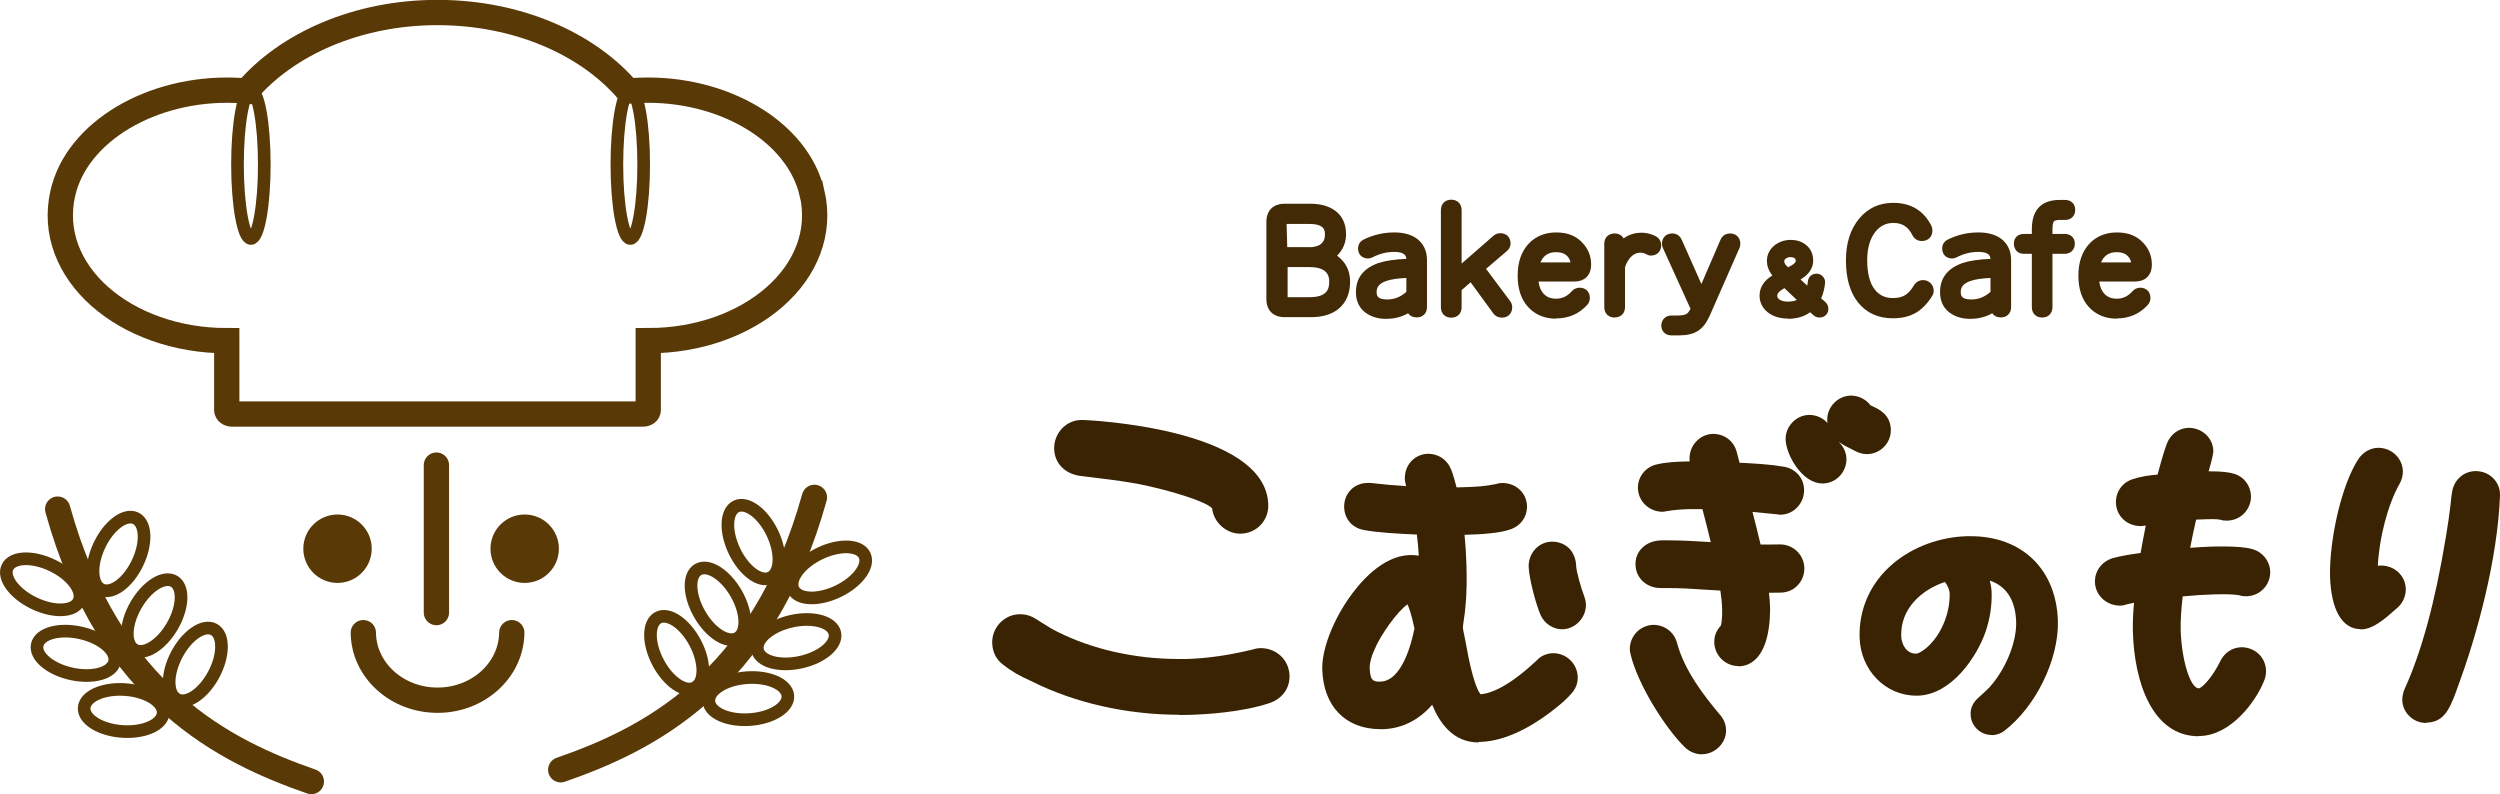 <?xml version="1.0" encoding="UTF-8"?>
<svg id="_レイヤー_2" data-name="レイヤー 2" xmlns="http://www.w3.org/2000/svg" viewBox="0 0 197.69 62.8">
  <defs>
    <style>
      .cls-1 {
        fill: #593906;
        stroke-width: .91px;
      }

      .cls-1, .cls-2, .cls-3, .cls-4, .cls-5 {
        stroke: #593906;
      }

      .cls-1, .cls-2, .cls-3, .cls-5 {
        stroke-miterlimit: 10;
      }

      .cls-6 {
        fill: #422a07;
      }

      .cls-7 {
        fill: #3a2302;
      }

      .cls-2, .cls-3, .cls-4 {
        stroke-linecap: round;
      }

      .cls-2, .cls-3, .cls-4, .cls-5 {
        fill: none;
      }

      .cls-3, .cls-4 {
        stroke-width: 2px;
      }

      .cls-4 {
        stroke-linejoin: round;
      }
    </style>
  </defs>
  <g id="_レイヤー_1-2" data-name="レイヤー 1">
    <g>
      <path class="cls-3" d="m64.22,15.27c1.43,6.25-4.92,11.67-12.96,11.67v5.49c0,.17-.18.31-.41.31H18.34c-.22,0-.41-.14-.41-.31v-5.49c-8.04,0-14.39-5.42-12.96-11.67,1.11-4.86,7.04-8.36,13.6-8.13.32.01.63.03.94.06,3.19-3.73,8.75-6.21,15.08-6.21s11.9,2.47,15.08,6.21c.31-.03.62-.05.94-.06,6.55-.24,12.48,3.26,13.6,8.13Z"/>
      <circle class="cls-1" cx="41.49" cy="43.39" r="2.25"/>
      <line class="cls-4" x1="34.51" y1="36.78" x2="34.51" y2="48.44"/>
      <path class="cls-3" d="m28.73,50.03c.03,2.96,2.65,5.34,5.87,5.34s5.84-2.39,5.87-5.34"/>
      <path class="cls-3" d="m4.56,40.26c4.09,14.77,13.35,19.21,20.06,21.54"/>
      <ellipse class="cls-2" cx="3.41" cy="46.2" rx="1.66" ry="3.13" transform="translate(-39.71 29.28) rotate(-64.35)"/>
      <ellipse class="cls-2" cx="6" cy="51.67" rx="1.66" ry="3.13" transform="translate(-45.75 46.41) rotate(-77.58)"/>
      <ellipse class="cls-2" cx="9.78" cy="56.19" rx="1.66" ry="3.13" transform="translate(-46.95 62.09) rotate(-86.07)"/>
      <ellipse class="cls-2" cx="9.38" cy="43.8" rx="3.13" ry="1.66" transform="translate(-34.17 33.3) rotate(-64.35)"/>
      <ellipse class="cls-2" cx="12.19" cy="48.68" rx="3.13" ry="1.66" transform="translate(-36.06 34.89) rotate(-60)"/>
      <ellipse class="cls-2" cx="15.45" cy="52.54" rx="3.13" ry="1.66" transform="translate(-38.24 41.72) rotate(-62.22)"/>
      <path class="cls-3" d="m64.4,39.33c-4.09,14.77-13.35,19.21-20.06,21.54"/>
      <ellipse class="cls-2" cx="65.55" cy="45.27" rx="3.13" ry="1.66" transform="translate(-13.14 32.83) rotate(-25.65)"/>
      <ellipse class="cls-2" cx="62.96" cy="50.74" rx="3.13" ry="1.66" transform="translate(-9.44 14.73) rotate(-12.42)"/>
      <ellipse class="cls-2" cx="59.18" cy="55.25" rx="3.13" ry="1.66" transform="translate(-3.65 4.18) rotate(-3.93)"/>
      <ellipse class="cls-2" cx="59.58" cy="42.87" rx="1.66" ry="3.13" transform="translate(-12.69 30.01) rotate(-25.65)"/>
      <ellipse class="cls-2" cx="56.77" cy="47.75" rx="1.66" ry="3.13" transform="translate(-16.27 34.78) rotate(-30)"/>
      <ellipse class="cls-2" cx="53.51" cy="51.61" rx="1.66" ry="3.13" transform="translate(-17.89 30.89) rotate(-27.78)"/>
      <circle class="cls-1" cx="26.69" cy="43.39" r="2.25"/>
      <ellipse class="cls-5" cx="19.84" cy="13.01" rx="1.06" ry="5.85"/>
      <ellipse class="cls-5" cx="49.84" cy="13.01" rx="1.06" ry="5.85"/>
      <g>
        <path class="cls-6" d="m101.58,25.08c-.9,0-1.44-.54-1.44-1.44v-6.09c0-.9.54-1.44,1.44-1.44h2.02c.8,0,1.45.18,1.94.52.59.41.9,1.06.9,1.88,0,.53-.15,1.01-.46,1.42-.08.1-.16.2-.25.29.16.12.31.25.44.4.39.44.59,1,.59,1.66,0,.92-.31,1.64-.91,2.14-.54.44-1.27.66-2.18.66h-2.11Zm.23-1.58h1.74c1.37,0,1.56-.62,1.56-1.23,0-.53-.23-.75-.39-.87-.27-.19-.66-.28-1.16-.28h-1.74v2.38Zm1.7-3.95c.42,0,.75-.09.97-.28.12-.1.29-.29.29-.71,0-.3,0-.85-1.22-.85h-1.74s-.07,0-.07,0l.05,1.83h1.71Z"/>
        <path class="cls-6" d="m109.67,25.22c-.58,0-1.08-.12-1.5-.37-.62-.36-.95-.96-.95-1.75s.3-1.77,1.75-2.29c.56-.19,1.29-.3,2.24-.34-.02-.25-.14-.55-.97-.55-.58,0-1.15.14-1.71.43-.12.06-.23.09-.35.09-.47,0-.79-.32-.79-.79,0-.31.16-.56.43-.7.76-.38,1.58-.57,2.44-.57.74,0,1.34.17,1.78.49.52.39.8.97.8,1.68v3.74c0,.48-.32.81-.81.81-.3,0-.54-.12-.68-.33-.51.29-1.07.44-1.69.44Zm1.55-3.24c-.66.03-1.16.1-1.51.21-.75.23-.85.6-.85.89,0,.25,0,.6.84.6.56,0,1.06-.2,1.51-.6v-1.09Z"/>
        <path class="cls-6" d="m118.74,25.11c-.28,0-.52-.13-.68-.36l-1.77-2.43-.71.62v1.36c0,.49-.33.82-.82.82s-.82-.33-.82-.82v-7.68c0-.5.33-.83.82-.83s.82.33.82.83v4.22l2.52-2.2c.15-.13.34-.2.54-.2.48,0,.81.32.81.81,0,.16-.05.39-.28.59l-1.66,1.42,1.9,2.54c.11.15.17.31.17.49,0,.5-.33.83-.83.83Z"/>
        <path class="cls-6" d="m123.06,25.2c-.93,0-1.68-.32-2.24-.94-.54-.6-.81-1.43-.81-2.47s.29-1.89.86-2.51c.56-.6,1.3-.9,2.2-.9s1.6.29,2.11.87c.43.47.64,1.04.64,1.67,0,.84-.5,1.34-1.33,1.34h-2.83c.05.4.18.71.37.93.25.29.58.43,1.02.43.49,0,.9-.2,1.25-.6.15-.17.37-.27.61-.27.48,0,.81.32.81.81,0,.2-.07.39-.2.54-.65.72-1.48,1.08-2.47,1.08Zm1.13-4.44c-.03-.19-.11-.35-.25-.5-.2-.21-.49-.32-.89-.32s-.71.12-.95.36c-.12.12-.21.27-.29.45h2.37Z"/>
        <path class="cls-6" d="m127.68,25.11c-.49,0-.82-.33-.82-.82v-5.02c0-.48.33-.81.82-.81.32,0,.57.15.71.39.48-.35.99-.45,1.41-.45.38,0,.74.09,1.09.26.3.15.47.42.47.73,0,.49-.33.82-.82.82-.12,0-.24-.04-.37-.11-.14-.08-.29-.12-.46-.12-.28,0-.52.11-.74.33-.2.21-.36.48-.47.82v3.15c0,.49-.32.82-.81.82Z"/>
        <path class="cls-6" d="m132.16,26.52c-.46,0-.79-.32-.79-.77s.32-.8.79-.8h.51c.43,0,.62-.08.7-.13.05-.03.17-.13.31-.4l-2.18-4.8c-.05-.1-.08-.22-.08-.34,0-.49.33-.82.82-.82.33,0,.6.18.74.49l1.56,3.51,1.51-3.5c.14-.32.42-.5.76-.5.48,0,.81.33.81.82,0,.11-.02.21-.06.31l-2.36,5.37c-.26.58-.56.97-.94,1.21-.37.24-.86.35-1.49.35h-.6Z"/>
        <path class="cls-6" d="m141.37,25.19c-.63,0-1.17-.17-1.58-.49-.43-.34-.65-.8-.65-1.32,0-.48.19-.9.55-1.25.12-.12.28-.23.46-.35-.04-.06-.08-.11-.12-.16-.21-.31-.31-.65-.31-.99,0-.5.22-.93.63-1.25.36-.27.78-.41,1.25-.41s.87.13,1.19.38c.39.3.59.73.59,1.26,0,.31-.1.76-.58,1.19-.11.09-.25.19-.42.3.16.15.33.31.53.49.02-.11.04-.22.05-.33.03-.36.31-.62.68-.62.2,0,.38.08.51.23.13.15.19.33.17.52-.05.45-.15.85-.31,1.2l.33.29c.15.14.24.33.24.53,0,.41-.29.7-.7.7-.17,0-.33-.06-.46-.17l-.28-.25c-.48.35-1.07.52-1.78.52Zm-.26-2.41c-.21.12-.32.21-.39.27-.16.14-.18.26-.18.33,0,.11.03.2.16.3.16.11.39.17.68.17.27,0,.5-.04.71-.13-.34-.32-.67-.63-.98-.93Zm.5-2.45c-.17,0-.3.04-.41.13-.1.08-.11.14-.11.19,0,.1.04.2.13.31.03.04.09.1.17.18.24-.13.37-.21.43-.25.08-.06.18-.16.18-.25,0-.15-.05-.2-.07-.21-.03-.02-.11-.09-.31-.09Z"/>
        <path class="cls-6" d="m149.68,25.17c-1.16,0-2.08-.42-2.75-1.25-.64-.8-.96-1.91-.96-3.32s.36-2.49,1.06-3.33c.69-.82,1.59-1.23,2.68-1.23,1.39,0,2.4.61,3.01,1.8.06.12.09.25.09.38,0,.5-.34.84-.84.84-.33,0-.6-.17-.75-.47-.32-.65-.79-.96-1.5-.96-.57,0-1.02.22-1.4.67-.44.53-.67,1.31-.67,2.3s.2,1.8.61,2.31c.35.44.81.66,1.43.66.39,0,.71-.08.96-.23.25-.16.49-.42.7-.78.16-.26.42-.41.72-.41.23,0,.43.08.59.24.16.16.25.37.25.6,0,.15-.04.29-.13.43-.36.58-.78,1.01-1.24,1.29-.51.31-1.14.46-1.86.46Z"/>
        <path class="cls-6" d="m155.86,25.22c-.58,0-1.08-.12-1.5-.37-.62-.36-.95-.96-.95-1.75s.3-1.77,1.75-2.29c.56-.19,1.29-.3,2.24-.34-.02-.25-.14-.55-.97-.55-.58,0-1.15.14-1.71.43-.12.06-.23.09-.35.09-.47,0-.79-.32-.79-.79,0-.31.16-.56.43-.7.76-.38,1.58-.57,2.44-.57.74,0,1.34.17,1.78.49.52.39.8.97.8,1.68v3.74c0,.48-.32.81-.81.81-.3,0-.54-.12-.68-.33-.51.29-1.07.44-1.69.44Zm1.55-3.24c-.66.03-1.16.1-1.51.21-.75.23-.85.6-.85.89,0,.25,0,.6.84.6.56,0,1.06-.2,1.51-.6v-1.09Z"/>
        <path class="cls-6" d="m161.49,25.11c-.49,0-.82-.33-.82-.82v-4.22h-.64c-.46,0-.78-.32-.78-.8s.32-.77.78-.77h.64v-.34c0-.75.16-1.3.49-1.69.37-.44.94-.66,1.7-.66h.45c.47,0,.79.32.79.79s-.32.79-.79.79h-.4c-.29,0-.44.06-.49.11-.03.03-.12.18-.12.64v.36h.98c.47,0,.79.31.79.77s-.32.8-.79.8h-.98v4.22c0,.49-.33.82-.82.82Z"/>
        <path class="cls-6" d="m167.4,25.2c-.93,0-1.68-.32-2.24-.94-.54-.6-.81-1.43-.81-2.47s.29-1.89.86-2.51c.56-.6,1.3-.9,2.2-.9s1.6.29,2.11.87c.43.47.64,1.04.64,1.67,0,.84-.5,1.34-1.33,1.34h-2.83c.05.4.18.71.37.93.25.29.58.43,1.02.43.49,0,.9-.2,1.25-.6.15-.17.37-.27.6-.27.48,0,.81.32.81.81,0,.2-.07.39-.2.54-.65.72-1.48,1.08-2.47,1.08Zm1.12-4.44c-.03-.19-.11-.35-.25-.5-.2-.21-.49-.32-.89-.32s-.71.12-.95.36c-.12.12-.21.27-.29.45h2.37Z"/>
      </g>
      <g>
        <path class="cls-7" d="m93.26,56.52c-4.15,0-8.3-.94-11.69-2.65-.9-.39-1.64-.82-2.22-1.29-.54-.38-.87-.99-.89-1.72-.02-.58.19-1.14.59-1.58.41-.44.97-.7,1.57-.71h0c.63,0,1.02.2,1.3.38l.48.3c.42.26.81.51,1.22.71,2.76,1.39,6.15,2.15,9.57,2.15.22,0,.43,0,.64,0,1.67-.05,3.39-.3,5.27-.76.24-.09.46-.09.58-.1h0c1.28,0,2.25.95,2.29,2.17.03,1.03-.6,1.87-1.65,2.2-2.15.7-4.88.87-6.32.91-.25,0-.5.01-.76.01Zm4.81-14.32c-1.12,0-2.11-.91-2.22-2.01-.69-.71-4.81-1.8-6.65-2.06-.84-.14-1.68-.24-2.51-.34-.45-.05-.91-.11-1.36-.17-1.18-.2-1.94-1.03-1.97-2.12-.02-.61.22-1.21.64-1.64.41-.42.95-.65,1.52-.65h.13c.21,0,14.47.6,14.64,6.7.02.6-.2,1.17-.6,1.6-.41.43-.96.67-1.57.69h-.06Z"/>
        <path class="cls-7" d="m116.92,58.71c-2,0-3.07-1.52-3.67-2.98-1.06,1.22-2.4,1.89-3.9,1.93h-.18c-2.77,0-4.53-1.81-4.61-4.74-.04-1.49.76-3.66,2.05-5.54.87-1.28,2.67-3.42,4.88-3.49h.1c.21,0,.41.02.6.05-.03-.58-.08-1.13-.15-1.67-1.36-.06-3.12-.15-4.19-.36-.91-.16-1.53-.86-1.56-1.8-.01-.51.16-.99.5-1.35.34-.36.8-.56,1.32-.57h.22s.07,0,.07,0c.91.11,1.84.19,2.79.25-.06-.24-.1-.43-.1-.6-.01-.51.16-.99.5-1.36.34-.37.81-.58,1.31-.6h0c.85,0,1.52.46,1.84,1.22.19.49.32.97.44,1.44.22,0,.45-.01.68-.02.8-.02,1.65-.07,2.46-.25.2-.07.37-.07.47-.08h0c1.1,0,1.93.8,1.96,1.82.02.85-.5,1.58-1.34,1.86-.85.29-2.16.38-3.6.42.08.8.13,1.6.15,2.38.03.99.04,2.17-.09,3.38,0,.15-.05.5-.1.85-.04.28-.08.55-.09.69,0,.16.06.41.11.65.03.14.06.28.08.41l.06.31c.51,2.86.94,3.7,1.15,3.94.83-.07,2.25-.62,4.45-2.69.32-.35.76-.54,1.28-.56h0c1.07,0,1.92.84,1.95,1.88.01.46-.13.87-.44,1.25-.41.47-.87.87-1.19,1.12-1.21,1-3.63,2.7-6.1,2.77h-.11Zm-5.62-10.92c-.77.51-2.16,2.45-2.63,3.62-.24.53-.37,1.04-.36,1.41.03,1.08.35,1.08.85,1.08,1.7-.05,2.45-3.01,2.69-4.2-.23-1.07-.42-1.63-.55-1.91Zm12.23,1.97c-.71,0-1.37-.42-1.7-1.11-.36-.82-.92-2.88-.95-3.84-.01-.48.15-.95.46-1.32.34-.41.83-.64,1.35-.66h0c1.16,0,1.92.79,1.95,1.97.01.36.4,1.76.63,2.34.09.25.13.46.14.65.01.48-.17.97-.51,1.34-.35.39-.84.62-1.34.63h-.05Z"/>
        <path class="cls-7" d="m134.59,59.65c-.5,0-.98-.2-1.36-.56-1.59-1.56-3.75-5.03-4.29-7.35l-.02-.11c-.02-.07-.04-.17-.04-.28-.01-.49.17-.96.51-1.33.35-.38.83-.59,1.34-.61h0c.92,0,1.68.6,1.89,1.46.58,2.14,2.11,4.14,3.38,5.64.31.35.48.76.49,1.21.03,1-.83,1.89-1.85,1.92h-.05Zm2.87-6.98c-1.02,0-1.87-.83-1.9-1.85-.02-.52.16-.96.52-1.35,0,0,0,0,0,0-.01,0,.12-.3.1-1.31-.01-.48-.07-.96-.14-1.46-.4-.02-.8-.05-1.2-.07-1.01-.07-1.97-.13-2.95-.13-.19,0-.58,0-.58,0-1.11,0-1.95-.8-1.98-1.82-.02-.51.15-.97.49-1.32.37-.39.91-.61,1.54-.63.21,0,.43,0,.64,0,1.01,0,2.01.06,2.99.12l.29.02c-.21-.87-.43-1.75-.66-2.61-.15,0-.29,0-.43,0-.21,0-.41,0-.62,0-.67.02-1.26.07-1.77.16h-.02c-.07.02-.17.04-.3.05h0c-1.08,0-1.93-.83-1.96-1.85-.02-.9.57-1.67,1.46-1.89.79-.19,1.63-.22,2.36-.24.09,0,.18,0,.27,0,0-.07-.01-.13-.01-.2-.01-.51.17-.99.52-1.37.35-.38.83-.6,1.33-.61h0c.94,0,1.68.59,1.89,1.46l.22.83h.19c1.1.06,2.23.12,3.34.31.92.17,1.55.9,1.57,1.81.01.49-.16.96-.48,1.33-.34.4-.83.63-1.34.65h-.16s-.14-.03-.14-.03l-.2-.02c-.6-.06-1.18-.12-1.76-.17.22.86.44,1.72.64,2.58.23,0,.46,0,.69,0,.29,0,.57,0,.85-.01h0c1.05,0,1.89.83,1.92,1.85.01.49-.15.96-.48,1.33-.34.39-.82.61-1.34.63-.24,0-.48.01-.72.01-.09,0-.17,0-.26,0,.05.39.08.8.09,1.21,0,.21.02,1.33-.27,2.42-.51,1.87-1.59,2.18-2.19,2.19h-.05Zm6.65-14.44c-1.62,0-2.88-2.28-2.91-3.47-.03-1.03.82-1.93,1.85-1.95h0c.59,0,1.1.24,1.46.64,0-.07-.01-.14-.02-.22-.03-1.03.82-1.92,1.85-1.95h0c.64,0,1.22.3,1.57.77.05.02.1.05.15.07.5.23,1.42.64,1.46,1.84.03,1.05-.8,1.92-1.85,1.95h-.05c-.32,0-.63-.09-.95-.26-.1-.06-.21-.11-.33-.17-.27-.13-.61-.3-.93-.54.28.3.58.72.6,1.34.01.49-.18.98-.52,1.35s-.83.59-1.32.6h-.05Z"/>
        <path class="cls-7" d="m157.49,58.12c-.89,0-1.64-.72-1.66-1.61-.02-.5.17-.93.57-1.3l.33-.3c.23-.21.46-.41.67-.65,1.24-1.42,2.07-3.51,2.03-5.07-.05-1.72-.76-2.83-2.08-3.28.08.32.13.64.14.93.03,1.05-.13,2.1-.48,3.12-.69,1.99-2.69,4.97-5.35,5.05h-.13c-2.44,0-4.41-2.02-4.48-4.61-.06-2.25.86-4.31,2.61-5.8,1.56-1.34,3.71-2.14,5.89-2.2h.28c4.07,0,6.78,2.63,6.9,6.7.08,3.03-1.73,6.76-4.22,8.68-.24.2-.6.34-.97.35h-.05Zm-3.69-12.1c-1.84.61-3.52,2.09-3.46,4.28.02.69.43,1.39,1.18,1.39.1,0,.35-.08.77-.42,1.16-.96,1.92-2.71,1.88-4.34,0-.27-.16-.63-.37-.91Z"/>
        <path class="cls-7" d="m173.87,58.22c-3.67,0-5.1-4.27-5.21-8.26-.02-.77.02-1.54.09-2.29-.21.04-.42.08-.61.13-.22.09-.41.09-.5.09h0c-1.08,0-1.95-.83-1.98-1.85-.02-.88.52-1.62,1.39-1.9.75-.2,1.51-.32,2.22-.41.12-.7.26-1.42.41-2.17-.15.02-.29.04-.41.04h0c-1.09,0-1.92-.81-1.95-1.84-.02-.87.5-1.61,1.33-1.87.61-.21,1.32-.31,1.97-.36v-.04c.22-.79.43-1.6.72-2.39.29-.77.96-1.25,1.73-1.27h0c1.07,0,1.92.81,1.95,1.81,0,.21-.03.44-.37,1.63h.09c.95,0,1.56.07,1.97.21.73.22,1.26.92,1.29,1.74.01.5-.17.97-.51,1.34-.35.38-.83.59-1.34.61-.02,0-.03,0-.05,0-.18,0-.33-.01-.51-.07-.13-.03-.34-.05-.63-.05-.17,0-.33,0-.49.01,0,0-.62.02-.81.03-.17.74-.33,1.48-.47,2.23.6-.05,1.18-.08,1.79-.1.21,0,.47-.01.76-.01,1.1,0,1.88.07,2.37.21.81.23,1.38.94,1.41,1.78.01.5-.17.98-.51,1.34-.35.38-.83.59-1.34.61-.02,0-.03,0-.05,0-.18,0-.33-.01-.51-.07-.26-.05-.68-.09-1.22-.09-.26,0-.52,0-.77.01-.78.02-1.6.07-2.52.16-.1.89-.18,1.79-.16,2.67.07,2.36.76,4.6,1.43,4.6.33-.05,1.16-1.02,1.7-2.15.34-.68.95-1.08,1.67-1.1h0c1.09,0,1.92.81,1.95,1.85,0,.3-.05.58-.17.84-.64,1.61-2.6,4.26-5.04,4.33h-.13Z"/>
        <path class="cls-7" d="m191.86,57.17c-1.03,0-1.87-.8-1.9-1.82,0-.35.1-.64.17-.83,1.35-2.94,2.44-6.96,3.27-12l.05-.31c.11-.69.22-1.36.3-2.06l.04-.36c.03-.32.06-.62.12-.93.16-.92.89-1.58,1.83-1.61h0c.57,0,1.07.21,1.43.58.35.36.53.83.52,1.32v.05c-.19,5.04-1.83,11.06-3.31,15.03-.21.62-.48,1.37-.84,1.96-.27.41-.71.93-1.62.95h-.05Zm-5.19-7.42c-1.46,0-2.34-1.52-2.42-4.17-.07-2.66.83-7.14,2.26-9.31.38-.54.94-.85,1.55-.86h0c1.07,0,1.92.83,1.95,1.85,0,.34-.08.67-.26,1-.92,1.6-1.62,4.29-1.72,6.48.07-.01.15-.02.23-.02h0c1.11,0,1.95.81,1.98,1.85.01.54-.22,1.09-.62,1.45l-.18.16c-.92.82-1.81,1.57-2.72,1.59h-.05Z"/>
      </g>
    </g>
  </g>
</svg>